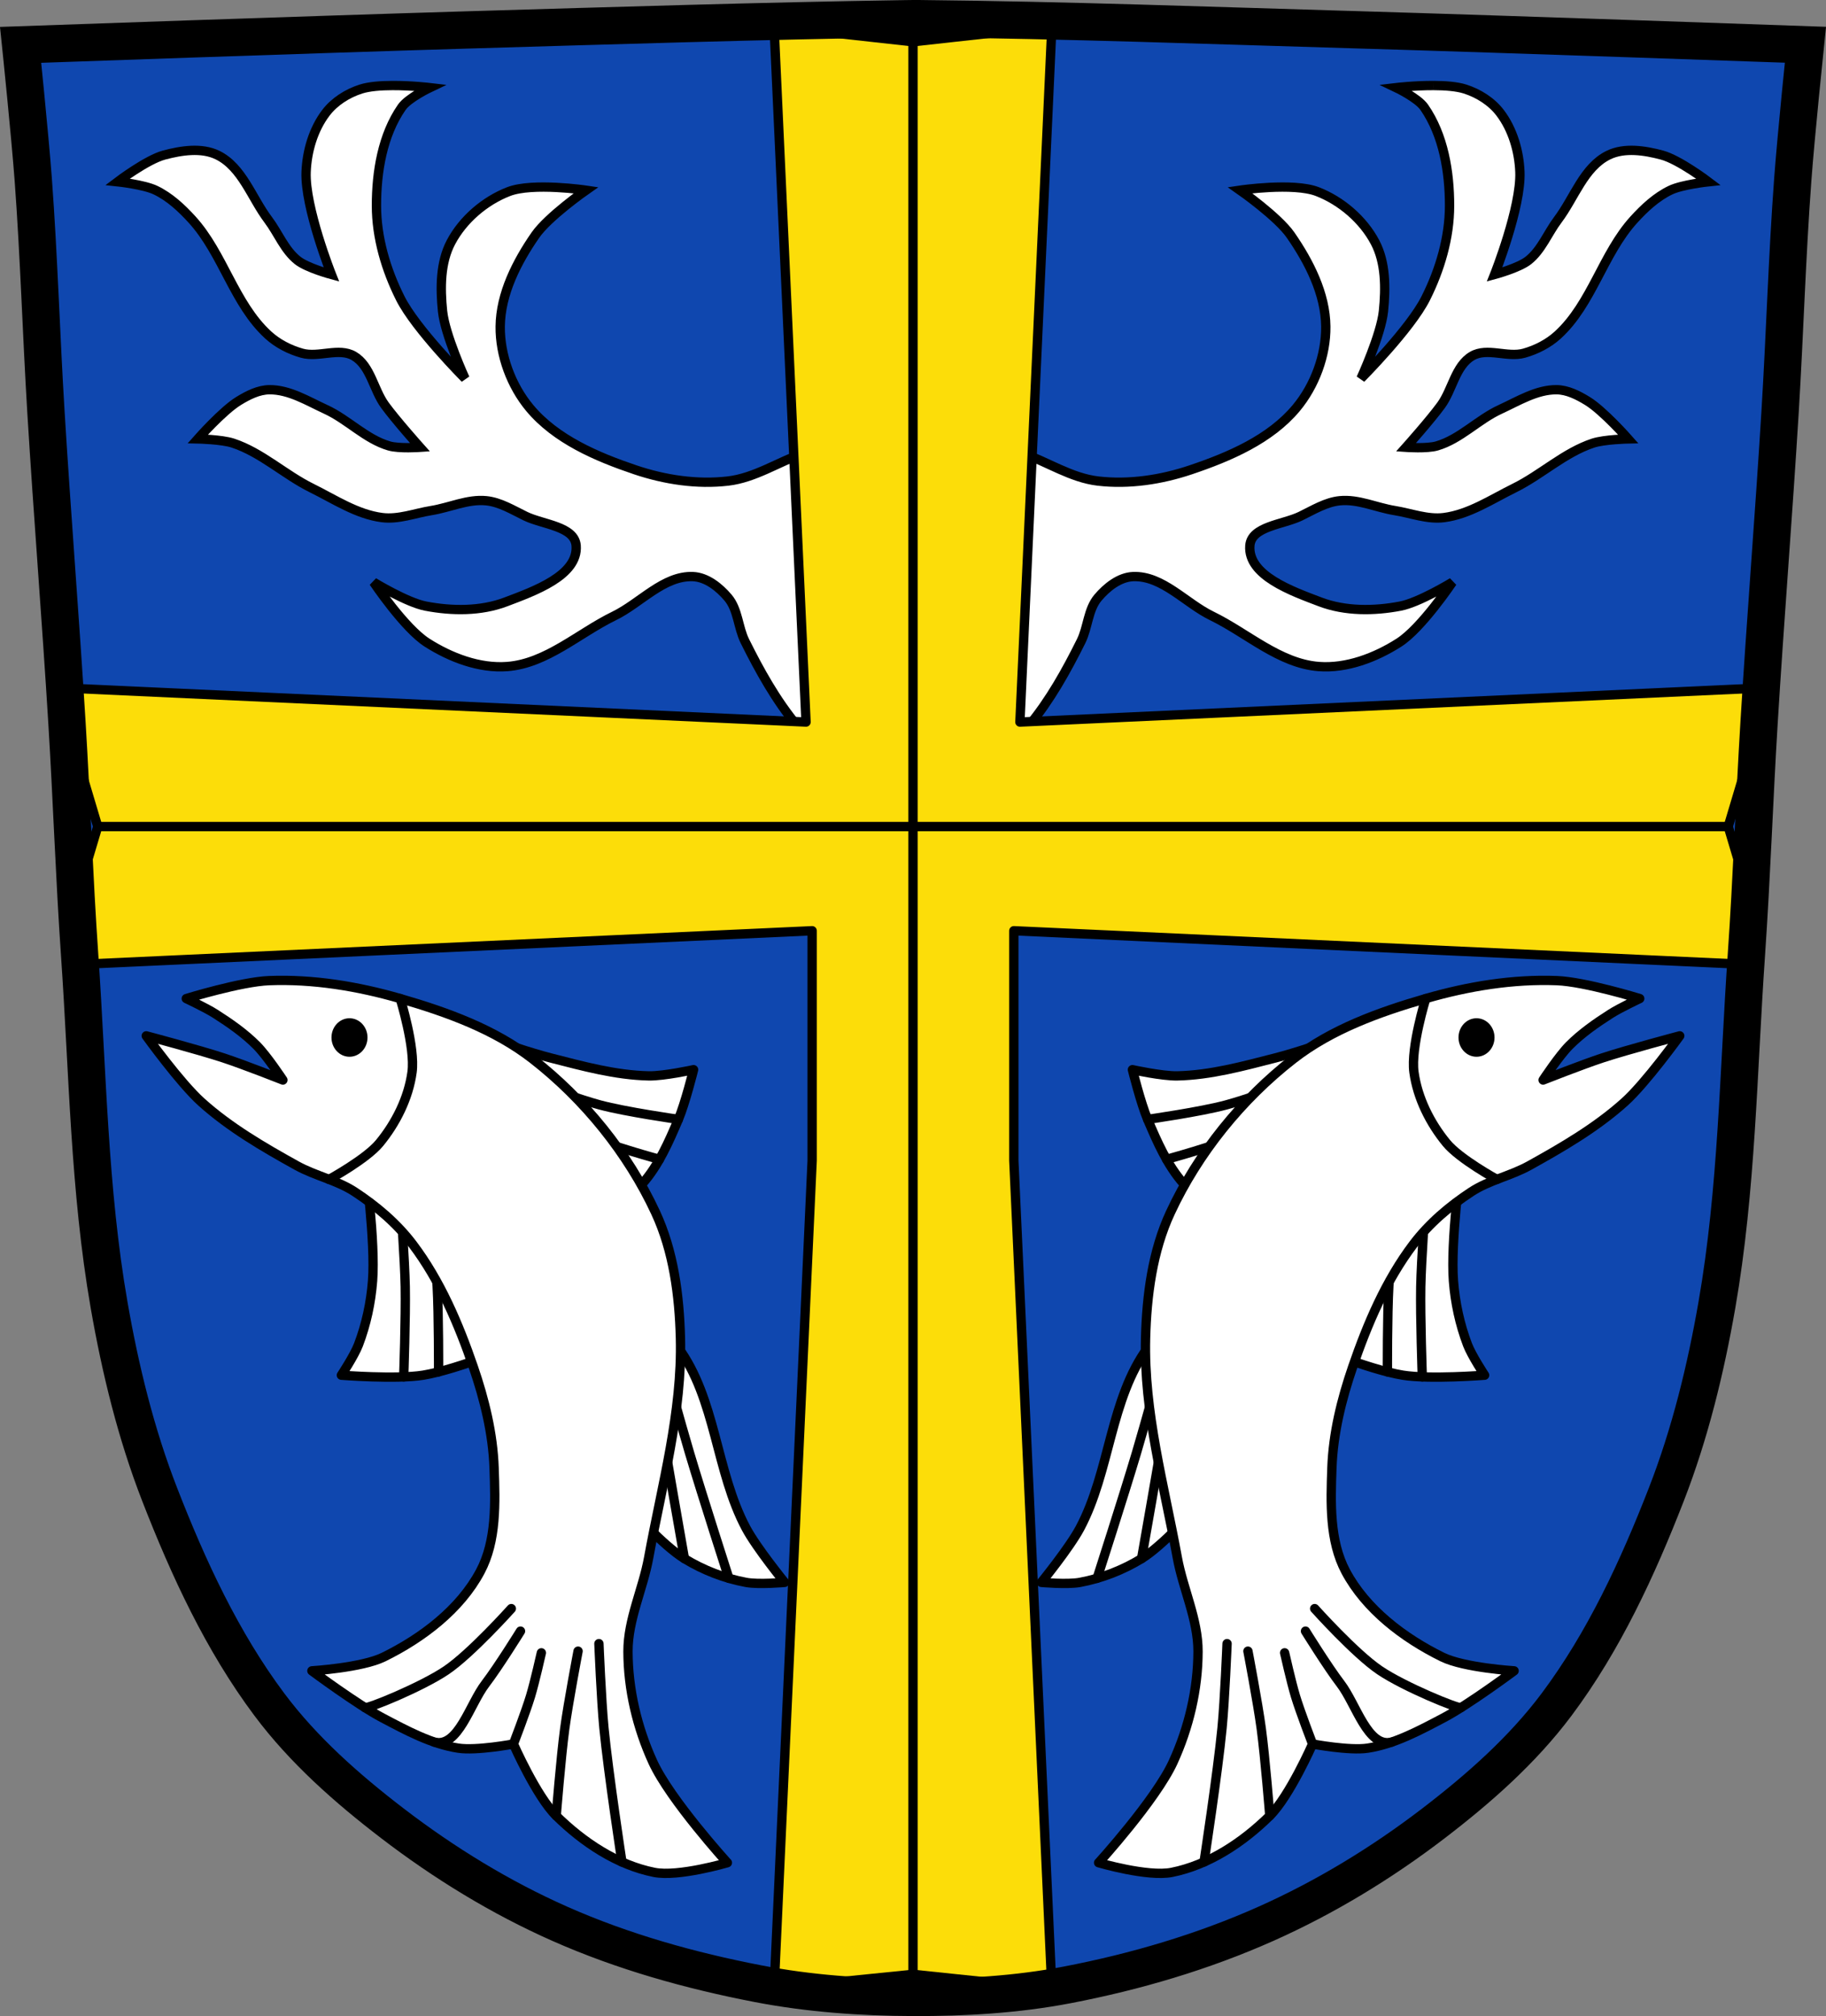 <svg xmlns="http://www.w3.org/2000/svg" viewBox="0 0 979.22 1081.109"><rect x="0" y="0" width="979.22" height="1081.109" fill="#808080" stroke="none"/><path d="M728.64 16.01c-78.34-2.308-156.68-5.214-235.05-6-2.653-.027-5.306.002-7.958.043-78.37 1.214-156.71 3.692-235.05 6-79.85 2.353-239.53 8-239.53 8s4.995 48.18 6.784 72.32c3.067 41.38 4.256 82.87 6.784 124.29 3.405 55.766 7.902 111.49 11.307 167.25 2.529 41.41 3.91 82.9 6.784 124.29 4.346 62.59 5.02 125.75 15.786 187.56 6.02 34.562 14.418 68.979 27.14 101.67 15.355 39.473 33.473 78.71 58.839 112.63 18.288 24.456 41.648 45.04 65.884 63.62 27.747 21.272 57.962 39.816 89.93 53.968 33.818 14.97 69.917 25.08 106.24 32.09 27.334 5.278 55.35 7.255 83.19 7.349 27.662.094 55.55-1.52 82.71-6.741 36.46-7.01 72.54-17.626 106.46-32.746 31.934-14.235 62.23-32.696 89.98-53.968 24.24-18.58 47.595-39.17 65.884-63.62 25.365-33.919 43.484-73.16 58.839-112.63 12.718-32.695 21.12-67.16 27.14-101.72 10.762-61.814 11.44-124.97 15.786-187.56 2.874-41.39 4.256-82.87 6.784-124.29 3.405-55.766 7.902-111.44 11.307-167.21 2.529-41.41 3.717-82.909 6.784-124.29 1.79-24.14 6.784-72.32 6.784-72.32s-159.68-5.647-239.53-8" fill="#0f47af"/><g stroke="#000"><g fill-rule="evenodd" stroke-width="5"><path d="M210.42 45.862c-6.152.023-12.449.48-16.851 1.883-7.241 2.308-14.27 6.752-18.856 12.808C167.998 69.42 164.6 81.09 164.155 92.2c-.756 18.868 13.575 55 13.575 55s-12.975-3.482-18.1-7.534c-7.06-5.58-10.423-14.667-15.837-21.851-8.833-11.72-13.95-28.23-27.15-34.659-8.588-4.18-19.432-2.465-28.661 0-9.248 2.47-24.888 14.316-24.888 14.316s14.1 1.504 20.363 4.52c7.569 3.644 13.963 9.607 19.609 15.823 16.587 18.262 22.541 45.11 40.728 61.784 5.056 4.635 11.497 7.933 18.1 9.796 8.965 2.529 19.876-3.213 27.904 1.506 8.958 5.265 10.488 17.969 16.594 26.371 5.768 7.937 18.854 22.605 18.854 22.605s-11.278.799-16.592-.754c-12.54-3.666-22.07-14.14-33.94-19.589-9.683-4.44-19.514-10.614-30.17-10.55-5.885.036-11.572 2.959-16.592 6.03-8.496 5.195-21.873 20.343-21.873 20.343s12.846.277 18.856 2.262c15.395 5.085 27.695 16.941 42.24 24.11 12.226 6.03 24.19 14.09 37.71 15.823 8.816 1.132 17.622-2.355 26.397-3.768 9.835-1.583 19.501-6.251 29.414-5.274 7.526.742 14.312 4.993 21.12 8.288 9.429 4.564 26.384 5.384 27.15 15.823 1.179 16.04-22.665 24.419-37.71 30.14-13.411 5.099-28.897 4.954-42.991 2.26-10.05-1.922-27.904-12.81-27.904-12.81s16.501 24.64 28.659 32.399c12.602 8.04 28.08 13.948 42.989 12.81 21.08-1.609 38.31-17.881 57.32-27.13 14.15-6.882 26.507-21.701 42.24-21.1 7.324.281 14.13 5.702 18.854 11.304 5.383 6.386 5.333 15.88 9.05 23.357 7.883 15.856 16.616 31.56 27.906 45.21 5.215 6.303 10.19 14.481 18.1 16.577 5.482 1.453 16.592-3.768 16.592-3.768l.755-169.53s-21.18 6.86-31.676 10.55c-13.657 4.799-26.351 13.381-40.728 15.07-16.6 1.95-33.941-.687-49.777-6.03-20.712-6.986-42.586-16.363-56.57-33.15-9.917-11.911-15.991-28.21-15.837-43.701.173-17.49 8.886-34.597 18.854-48.976 6.894-9.945 27.15-24.11 27.15-24.11s-28.585-4.234-41.481.754c-12.792 4.947-24.514 15.01-30.921 27.13-5.797 10.963-5.765 24.584-4.526 36.921 1.269 12.644 12.07 36.16 12.07 36.16s-26.426-26.508-34.693-42.947c-7.692-15.296-12.818-32.611-12.822-49.728-.004-18.15 3.227-37.823 13.575-52.744 3.495-5.04 15.08-10.548 15.08-10.548s-9.851-1.167-20.1-1.129zm558.37 0c-10.254-.038-20.1 1.129-20.1 1.129s11.589 5.508 15.08 10.548c10.348 14.922 13.58 34.591 13.577 52.744-.004 17.12-5.13 34.433-12.822 49.728-8.266 16.438-34.693 42.947-34.693 42.947s10.798-23.521 12.07-36.16c1.238-12.337 1.271-25.958-4.526-36.921-6.408-12.12-18.13-22.18-30.923-27.13-12.897-4.988-41.481-.754-41.481-.754s20.258 14.166 27.15 24.11c9.967 14.38 18.683 31.486 18.856 48.976.153 15.492-5.922 31.79-15.839 43.701-13.979 16.79-35.854 26.17-56.57 33.15-15.836 5.341-33.18 7.978-49.777 6.03-14.378-1.689-27.07-10.271-40.727-15.07-10.499-3.69-31.676-10.55-31.676-10.55l.753 169.53s11.11 5.22 16.594 3.768c7.912-2.096 12.887-10.275 18.1-16.577 11.29-13.646 20.02-29.35 27.904-45.21 3.717-7.477 3.668-16.971 9.05-23.357 4.721-5.601 11.532-11.02 18.856-11.304 15.729-.603 28.08 14.215 42.24 21.1 19.01 9.244 36.24 25.516 57.32 27.13 14.91 1.138 30.389-4.768 42.991-12.81 12.158-7.759 28.659-32.399 28.659-32.399s-17.852 10.888-27.906 12.81c-14.09 2.694-29.577 2.839-42.989-2.26-15.04-5.72-38.889-14.1-37.71-30.14.768-10.439 17.722-11.259 27.15-15.823 6.806-3.295 13.59-7.546 21.12-8.288 9.913-.977 19.579 3.691 29.414 5.274 8.775 1.412 17.583 4.9 26.399 3.768 13.522-1.737 25.483-9.796 37.71-15.823 14.541-7.168 26.84-19.02 42.24-24.11 6.01-1.985 18.854-2.262 18.854-2.262s-13.374-15.15-21.871-20.343c-5.02-3.069-10.709-5.992-16.594-6.03-10.654-.064-20.486 6.11-30.17 10.55-11.875 5.445-21.398 15.924-33.938 19.589-5.314 1.553-16.594.754-16.594.754s13.09-14.668 18.856-22.605c6.106-8.402 7.634-21.11 16.592-26.371 8.03-4.719 18.941 1.023 27.906-1.506 6.604-1.863 13.05-5.161 18.1-9.796 18.19-16.672 24.14-43.522 40.727-61.784 5.646-6.216 12.04-12.18 19.61-15.823 6.264-3.02 20.363-4.52 20.363-4.52s-15.641-11.846-24.889-14.316c-9.229-2.465-20.07-4.18-28.659 0-13.201 6.426-18.318 22.939-27.15 34.659-5.415 7.184-8.78 16.271-15.839 21.851-5.126 4.052-18.1 7.534-18.1 7.534s14.333-36.13 13.577-55c-.445-11.11-3.845-22.78-10.56-31.647-4.586-6.06-11.613-10.5-18.854-12.808-4.402-1.403-10.7-1.86-16.853-1.883" fill="#fff"/><path d="m415.11 14.178 17.14 373.02-397.53-18.264c.411 6.325.815 12.65 1.201 18.977 0 .014 0 .027.002.041l16.492 55.27-11.576 38.795c.56 10.06 1.169 20.12 1.867 30.18.114 1.644.215 3.289.324 4.934l392.5-18.03v123.24l-20.354 442.97c1.159.194 2.318.383 3.479.566l70.949-7.17 72.14 7.525c.77-.121 1.539-.252 2.309-.379l-20.377-443.51v-123.24l392.49 18.03c.111-1.674.216-3.349.332-5.02.697-10.03 1.303-20.07 1.861-30.11l-11.57-38.775 16.482-55.24c.003-.052.007-.104 0-.156.385-6.298.788-12.595 1.197-18.891l-397.52 18.264 17.14-373.02-74.5 8.229z" fill="#fcdd09" stroke-linejoin="round"/></g><g fill="none"><path d="M728.64 16.01c-78.34-2.308-156.68-5.214-235.05-6-2.653-.027-5.306.002-7.958.043-78.37 1.214-156.71 3.692-235.05 6-79.85 2.353-239.53 8-239.53 8s4.995 48.18 6.784 72.32c3.067 41.38 4.256 82.87 6.784 124.29 3.405 55.766 7.902 111.49 11.307 167.25 2.529 41.41 3.91 82.9 6.784 124.29 4.346 62.59 5.02 125.75 15.786 187.56 6.02 34.562 14.418 68.979 27.14 101.67 15.355 39.473 33.473 78.71 58.839 112.63 18.288 24.456 41.648 45.04 65.884 63.62 27.747 21.272 57.962 39.816 89.93 53.968 33.818 14.97 69.917 25.08 106.24 32.09 27.334 5.278 55.35 7.255 83.19 7.349 27.662.094 55.55-1.52 82.71-6.741 36.46-7.01 72.54-17.626 106.46-32.746 31.934-14.235 62.23-32.696 89.98-53.968 24.24-18.58 47.595-39.17 65.884-63.62 25.365-33.919 43.484-73.16 58.839-112.63 12.718-32.695 21.12-67.16 27.14-101.72 10.762-61.814 11.44-124.97 15.786-187.56 2.874-41.39 4.256-82.87 6.784-124.29 3.405-55.766 7.902-111.44 11.307-167.21 2.529-41.41 3.717-82.909 6.784-124.29 1.79-24.14 6.784-72.32 6.784-72.32s-159.68-5.647-239.53-8z" stroke-width="20"/><g stroke-width="5"><path d="M489.61 11.332v1067.28"/><path d="M52.418 443.232h874.38" stroke-linecap="round"/></g></g><g stroke-width="5"><g fill-rule="evenodd"><g stroke-linejoin="round"><g fill="#fff"><path d="M195.81 624.352s5.586 41.697 3.982 62.52c-.898 11.655-3.4 23.322-7.566 34.24-2.223 5.83-9.158 16.326-9.158 16.326s29.384 2.306 43.801 0c18.485-2.957 53.36-17.52 53.36-17.52s-40.615-74.86-41.01-76.45c-.398-1.593-43.4-19.11-43.4-19.11zM336.37 808.322c2.389 1.195 18.956 20.31 30.661 27.475 10.07 6.164 21.442 10.582 33.05 12.742 6.785 1.263 20.706 0 20.706 0s-15.11-18.57-20.706-29.07c-16.282-30.543-16.07-69.31-36.633-97.16-3.99-5.404-15.928-12.344-15.928-12.344s-10.751 17.12-11.149 24.688c-.398 7.566-.796 41.41-1.195 46.588-.398 5.176 1.195 27.08 1.195 27.08z"/></g><g stroke-linecap="round"><g fill="none"><path d="M390.86 846.332s-14.357-44.624-21.05-67.09c-4.883-16.39-13.937-49.38-13.937-49.38M367.03 835.792s-3.726-21.235-5.575-31.855c-3.603-20.702-10.751-62.12-10.751-62.12M216.49 738.332s1.128-32.19.823-48.28c-.275-14.487-2.389-43.4-2.389-43.4M235.19 735.652s.115-30.688-.757-45.998c-.621-10.918-3.186-32.651-3.186-32.651"/></g><path d="M231.66 546.212c1.48 0 42 15.554 63.66 21.1 17.254 4.416 34.75 9.235 52.56 9.623 8.094.176 24.06-3.331 24.06-3.331s-4.498 18.1-8.142 26.648c-5.158 12.09-10.547 24.565-19.246 34.42-10.744 12.173-39.23 28.869-39.23 28.869s-38.862-40.712-45.15-55.15c-6.292-14.434-18.14-38.12-18.14-38.12z" fill="#fff"/></g></g><g stroke-linecap="round"><g fill="none"><path d="M363.79 600.252s-28.389-4.03-42.19-7.772c-21.02-5.693-61.44-22.21-61.44-22.21M353.65 621.682s-26.813-7.284-39.451-12.919c-17.16-7.653-48.855-28.13-48.855-28.13M344.54 634.672s-14.758-5.208-21.837-8.513c-14.409-6.726-41.822-22.947-41.822-22.947"/></g><path d="M390.07 998.862s-26.294 7.753-39.23 5.182c-19.842-3.943-38.15-16.14-52.56-30.349-10.636-10.489-22.947-38.491-22.947-38.491s-19.827 3.727-29.609 2.221c-14.446-2.225-27.777-9.48-40.712-16.285-13.385-7.04-37.751-25.17-37.751-25.17s26.769-1.632 38.491-7.402c20.7-10.19 40.972-25.528 51.815-45.894 8.774-16.479 8.06-36.859 7.402-55.52-.644-18.377-5.129-36.645-11.1-54.04-7.959-23.17-17.798-46.34-32.57-65.88-8.427-11.149-19.401-20.468-31.09-28.13-9.513-6.235-21.14-8.547-31.09-14.06-17.893-9.925-35.855-20.374-51.08-34.05-11.467-10.304-29.609-35.531-29.609-35.531s27.799 7.361 41.452 11.844c10.755 3.532 31.829 11.844 31.829 11.844s-8.597-13.02-14.06-18.506c-6.581-6.609-14.345-12.01-22.21-17.03-4.93-3.148-15.545-8.142-15.545-8.142s29.28-9.04 44.41-9.623c23.641-.915 47.597 3.038 70.32 9.623 25.01 7.247 50.52 16.424 71.06 32.427 27.72 21.6 51.07 50.44 65.88 82.31 9.648 20.755 12.733 44.48 13.324 67.36 1.023 39.627-9.913 78.7-17.03 117.7-3.083 16.903-11.139 33.15-11.1 50.33.042 20.233 4.906 40.819 13.324 59.22 9.322 20.373 39.972 54.04 39.972 54.04z" fill="#fff" stroke-linejoin="round"/><g fill="none"><path d="M195.73 915.682c1.289.808 30.343-11.03 43.583-19.98 13.283-8.98 34.897-33.11 34.897-33.11M232.91 934.182c12.815 3.246 18.992-20.302 27.431-31.32 6.866-8.964 18.79-28.19 18.79-28.19M275.33 935.202s6.534-16.949 9.166-25.633c2.318-7.65 5.816-23.264 5.816-23.264M298.28 973.692s2.475-31.18 4.562-46.676c1.879-13.947 7.158-41.607 7.158-41.607M333.52 998.462s-7.327-47.826-9.655-71.893c-1.453-15.02-2.684-45.19-2.684-45.19M176.48 632.452s19.986-10.916 27.04-19.501c8.857-10.773 15.565-24.21 17.448-38.03 1.798-13.192-6.334-39.437-6.334-39.437"/></g></g></g><g stroke-linejoin="round" transform="translate(112.24 34.742)"><ellipse cx="75.18" cy="521.61" rx="7.158" ry="7.829" stroke-linecap="round"/><g fill-rule="evenodd"><g fill="#fff"><path d="M671.17 589.61s-5.586 41.697-3.982 62.52c.898 11.655 3.4 23.322 7.566 34.24 2.223 5.83 9.158 16.326 9.158 16.326s-29.384 2.306-43.801 0c-18.485-2.957-53.36-17.52-53.36-17.52s40.615-74.86 41.01-76.45c.398-1.593 43.4-19.11 43.4-19.11zM530.61 773.58c-2.389 1.195-18.956 20.31-30.661 27.475-10.07 6.164-21.442 10.582-33.05 12.742-6.785 1.263-20.706 0-20.706 0s15.11-18.57 20.706-29.07c16.282-30.543 16.07-69.31 36.633-97.16 3.99-5.404 15.928-12.344 15.928-12.344s10.751 17.12 11.149 24.688c.398 7.566.796 41.41 1.195 46.588.398 5.176-1.195 27.08-1.195 27.08z"/></g><g stroke-linecap="round"><g fill="none"><path d="M476.11 811.59s14.357-44.624 21.05-67.09c4.883-16.39 13.937-49.38 13.937-49.38M499.95 801.05s3.726-21.235 5.575-31.855c3.603-20.702 10.751-62.12 10.751-62.12M650.49 703.59s-1.128-32.19-.823-48.28c.275-14.487 2.389-43.4 2.389-43.4M631.79 700.91s-.115-30.688.757-45.998c.621-10.918 3.186-32.651 3.186-32.651"/></g><path d="M635.32 511.47c-1.48 0-42 15.554-63.66 21.1-17.254 4.416-34.75 9.235-52.56 9.623-8.094.176-24.06-3.331-24.06-3.331s4.498 18.1 8.142 26.648c5.158 12.09 10.547 24.565 19.246 34.42 10.744 12.173 39.23 28.869 39.23 28.869s38.862-40.712 45.15-55.15c6.292-14.434 18.14-38.12 18.14-38.12z" fill="#fff"/></g></g></g><g stroke-linecap="round" transform="translate(112.24 34.742)"><g fill-rule="evenodd"><g fill="none"><path d="M503.19 565.51s28.389-4.03 42.19-7.772c21.02-5.693 61.44-22.21 61.44-22.21M513.33 586.94s26.813-7.284 39.451-12.919c17.16-7.653 48.855-28.13 48.855-28.13M522.43 599.93s14.758-5.208 21.837-8.513c14.409-6.726 41.822-22.947 41.822-22.947"/></g><path d="M476.91 964.12s26.294 7.753 39.23 5.182c19.842-3.943 38.15-16.14 52.56-30.349 10.636-10.489 22.947-38.491 22.947-38.491s19.827 3.727 29.609 2.221c14.446-2.225 27.777-9.48 40.712-16.285 13.385-7.04 37.751-25.17 37.751-25.17s-26.769-1.632-38.491-7.402c-20.7-10.19-40.972-25.528-51.815-45.894-8.774-16.479-8.06-36.859-7.402-55.52.644-18.377 5.129-36.645 11.1-54.04 7.959-23.17 17.798-46.34 32.57-65.88 8.427-11.149 19.401-20.468 31.09-28.13 9.513-6.235 21.14-8.547 31.09-14.06 17.893-9.925 35.855-20.374 51.08-34.05 11.467-10.304 29.609-35.531 29.609-35.531s-27.799 7.361-41.452 11.844c-10.755 3.532-31.829 11.844-31.829 11.844s8.597-13.02 14.06-18.506c6.582-6.609 14.345-12.01 22.21-17.03 4.93-3.148 15.545-8.142 15.545-8.142s-29.28-9.04-44.41-9.623c-23.641-.915-47.597 3.038-70.32 9.623-25.01 7.247-50.52 16.424-71.06 32.427-27.72 21.6-51.07 50.44-65.88 82.31-9.648 20.755-12.733 44.48-13.324 67.36-1.023 39.627 9.913 78.7 17.03 117.7 3.083 16.903 11.139 33.15 11.1 50.33-.043 20.233-4.906 40.819-13.324 59.22-9.322 20.373-39.972 54.04-39.972 54.04z" fill="#fff" stroke-linejoin="round"/><g fill="none"><path d="M671.25 880.94c-1.289.808-30.343-11.03-43.583-19.98-13.283-8.98-34.896-33.11-34.896-33.11M634.07 899.44c-12.815 3.246-18.992-20.302-27.431-31.32-6.866-8.964-18.79-28.19-18.79-28.19M591.64 900.46s-6.534-16.949-9.166-25.633c-2.318-7.65-5.816-23.264-5.816-23.264M568.7 938.95s-2.475-31.18-4.562-46.676c-1.879-13.947-7.158-41.607-7.158-41.607M533.45 963.72s7.327-47.826 9.655-71.893c1.453-15.02 2.684-45.19 2.684-45.19M690.5 597.71s-19.986-10.916-27.04-19.501c-8.857-10.773-15.565-24.21-17.448-38.03-1.798-13.192 6.334-39.437 6.334-39.437"/></g></g><ellipse cx="-679.56" cy="521.61" rx="7.158" ry="7.829" transform="scale(-1 1)" stroke-linejoin="round"/></g></g></g></svg>